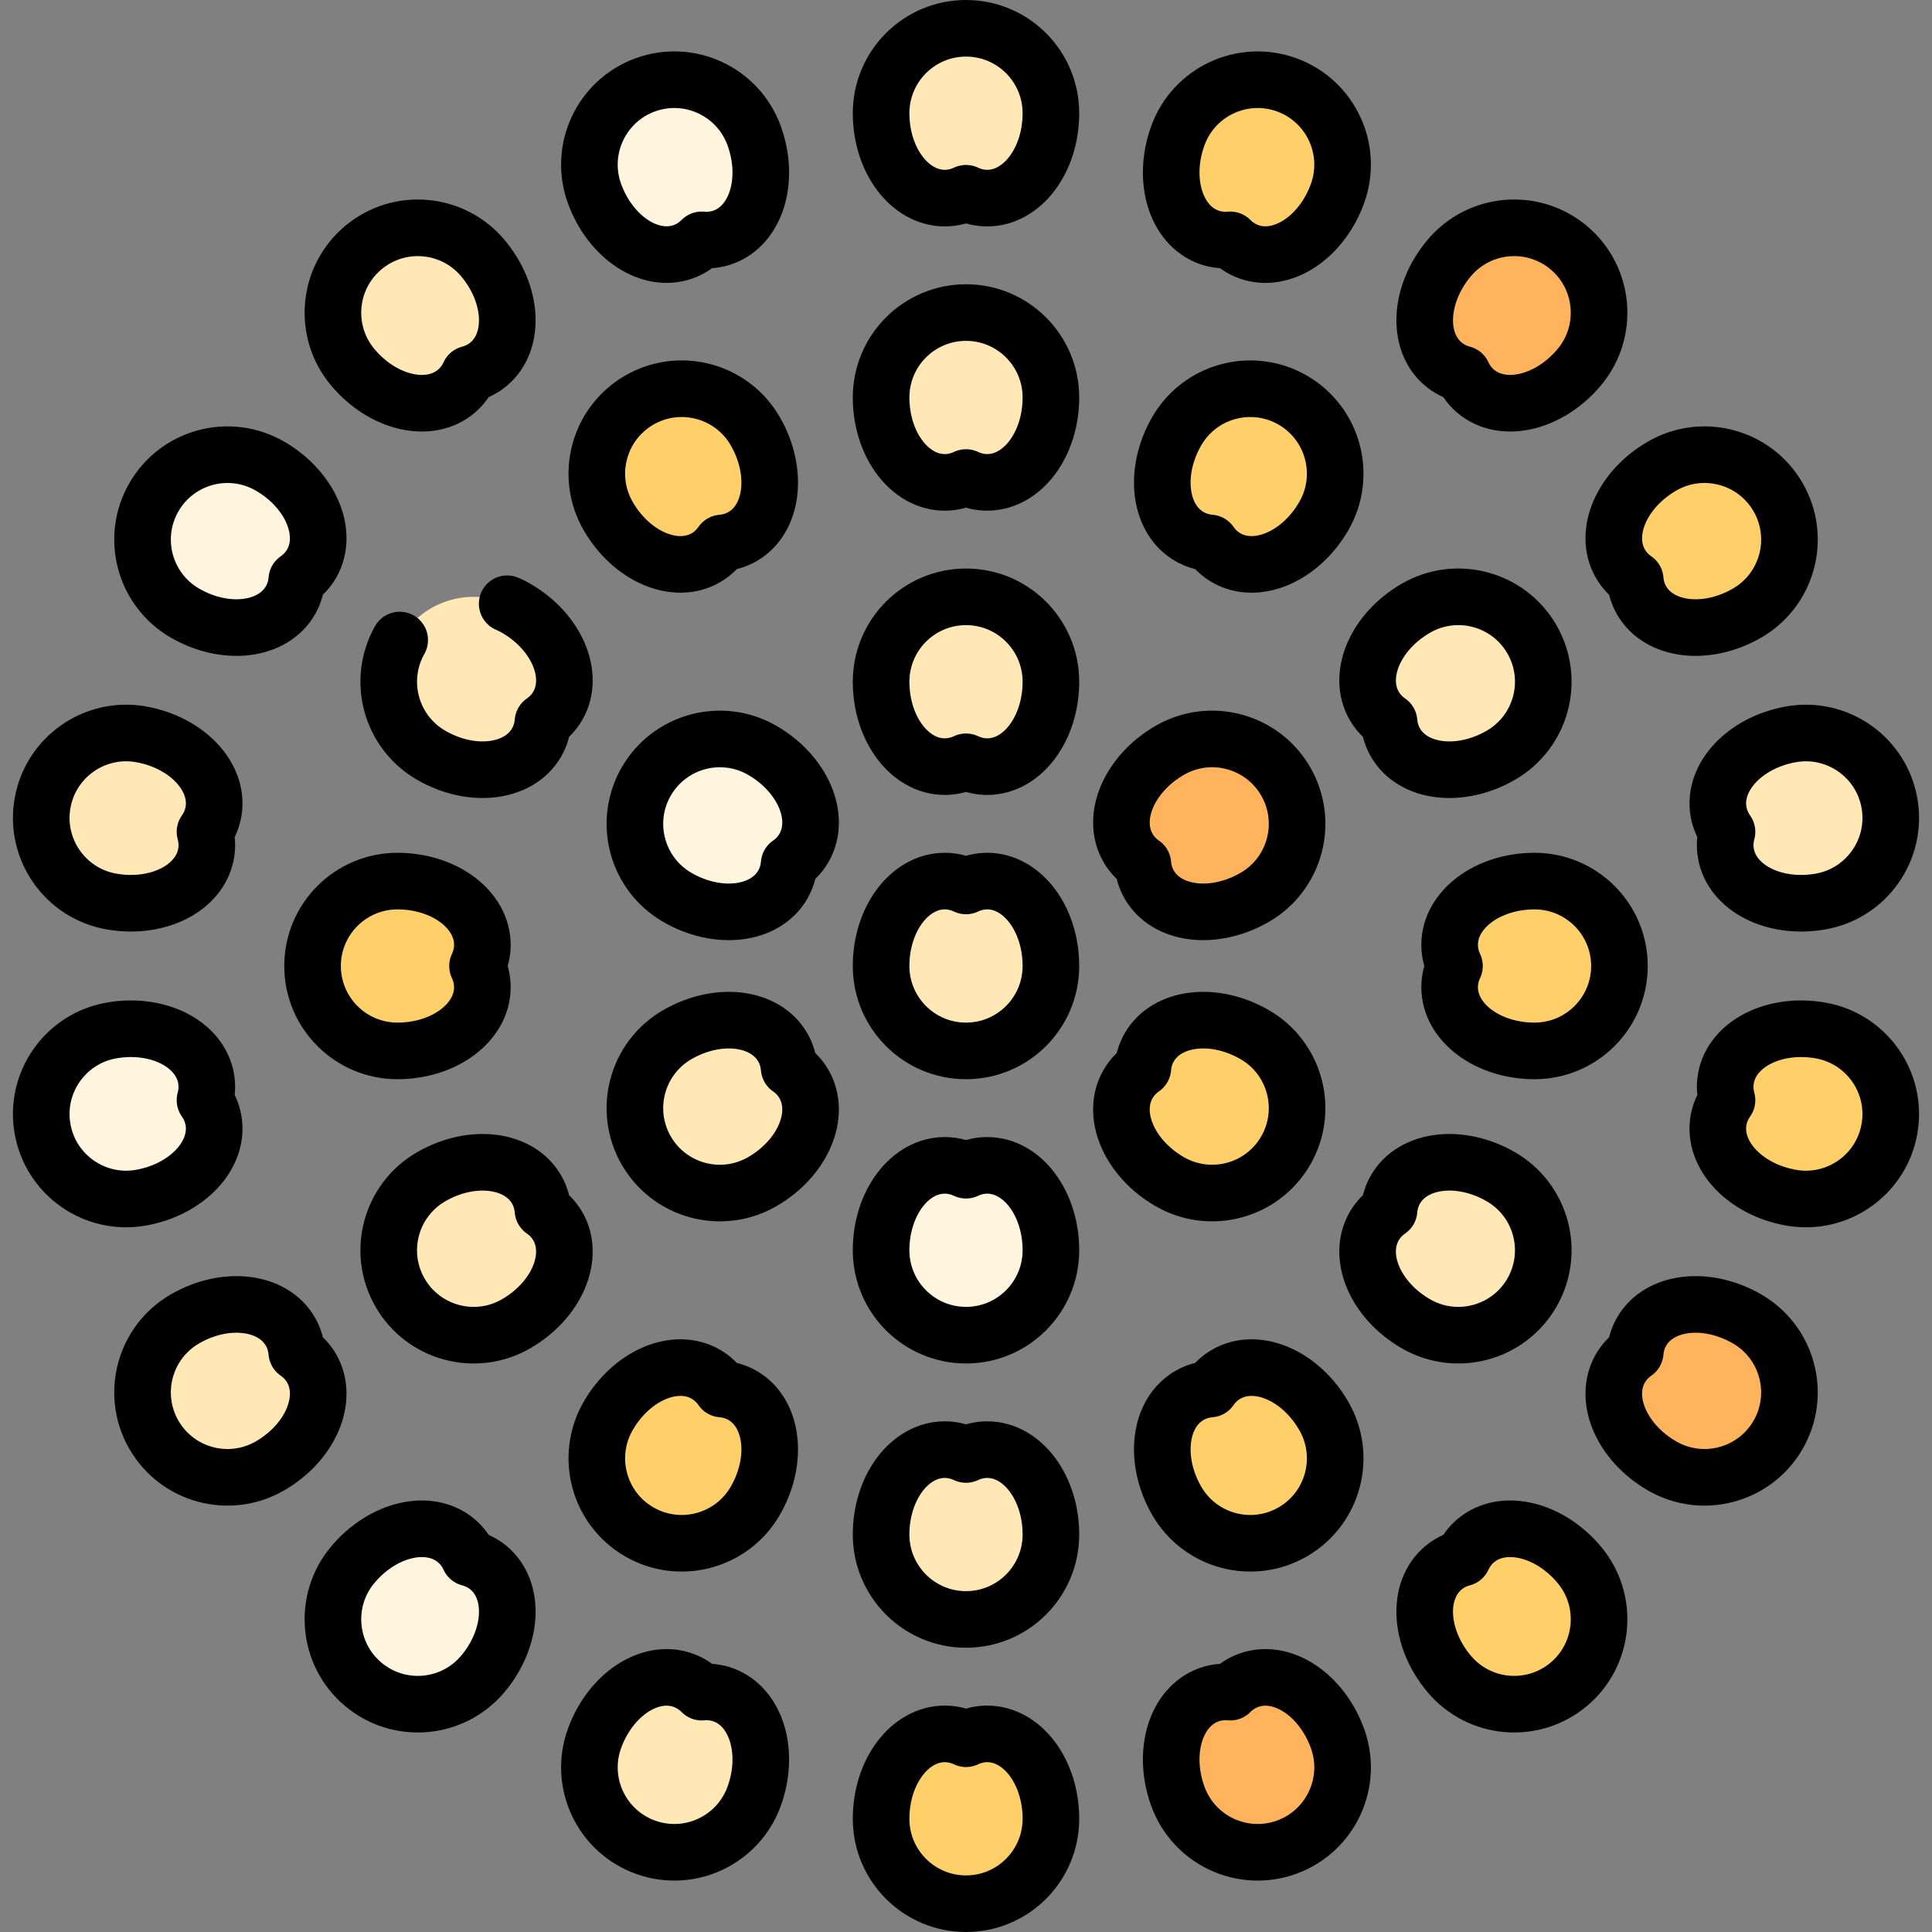 <?xml version="1.0" encoding="UTF-8"?>
<svg xmlns="http://www.w3.org/2000/svg" xmlns:xlink="http://www.w3.org/1999/xlink" version="1.1" id="Capa_1" x="0px" y="0px" viewBox="0 0 512 512" style="enable-background:new 0 0 512 512;" xml:space="preserve" width="512" height="512">
<rect x="0" y="0" width="512" height="512" fill="#808080" stroke="none"/>
<g>
	<path style="fill:#FFD06A;" d="M261.625,459.5c-1.973,0-3.865,0.456-5.625,1.285c-1.76-0.83-3.652-1.285-5.625-1.285&#10;&#9;&#9;c-9.32,0-16.875,10.074-16.875,22.5c0,12.426,10.074,22.5,22.5,22.5c12.426,0,22.5-10.074,22.5-22.5&#10;&#9;&#9;C278.5,469.574,270.945,459.5,261.625,459.5z"/>
	<path style="fill:#FFE8B5;" d="M250.375,52.5c1.973,0,3.865-0.456,5.625-1.285c1.76,0.83,3.652,1.285,5.625,1.285&#10;&#9;&#9;c9.32,0,16.875-10.074,16.875-22.5c0-12.426-10.074-22.5-22.5-22.5c-12.426,0-22.5,10.074-22.5,22.5&#10;&#9;&#9;C233.5,42.426,241.055,52.5,250.375,52.5z"/>
	<path style="fill:#FFB35C;" d="M330.887,445.304c-1.854,0.675-3.476,1.75-4.846,3.132c-1.938-0.178-3.872,0.041-5.725,0.716&#10;&#9;&#9;c-8.758,3.188-12.412,15.238-8.162,26.915c4.25,11.677,17.161,17.698,28.839,13.448c11.677-4.25,17.698-17.162,13.448-28.839&#10;&#9;&#9;C350.19,448.998,339.645,442.116,330.887,445.304z"/>
	<path style="fill:#FFF4DE;" d="M181.113,66.696c1.854-0.675,3.476-1.75,4.846-3.132c1.938,0.178,3.872-0.041,5.725-0.716&#10;&#9;&#9;c8.758-3.188,12.412-15.238,8.162-26.915c-4.25-11.677-17.161-17.698-28.839-13.448c-11.677,4.25-17.698,17.162-13.448,28.839&#10;&#9;&#9;C161.81,63.002,172.355,69.884,181.113,66.696z"/>
	<path style="fill:#FFD06A;" d="M391.116,408.274c-1.511,1.268-2.668,2.834-3.483,4.6c-1.881,0.496-3.624,1.363-5.135,2.631&#10;&#9;&#9;c-7.139,5.991-6.452,18.564,1.536,28.083c7.988,9.519,22.18,10.761,31.699,2.773c9.519-7.987,10.761-22.18,2.773-31.699&#10;&#9;&#9;C410.518,405.144,398.256,402.284,391.116,408.274z"/>
	<path style="fill:#FFE8B5;" d="M120.884,103.726c1.511-1.268,2.668-2.834,3.483-4.6c1.881-0.496,3.624-1.363,5.135-2.631&#10;&#9;&#9;c7.139-5.991,6.452-18.564-1.536-28.083c-7.988-9.519-22.18-10.761-31.699-2.773c-9.519,7.987-10.761,22.18-2.773,31.699&#10;&#9;&#9;C101.482,106.856,113.744,109.716,120.884,103.726z"/>
	<path style="fill:#FFB35C;" d="M435.049,352.879c-0.986,1.709-1.538,3.575-1.699,5.514c-1.598,1.109-2.939,2.52-3.926,4.229&#10;&#9;&#9;c-4.66,8.071,0.286,19.651,11.048,25.864c10.762,6.213,24.522,2.526,30.736-8.236c6.213-10.761,2.526-24.522-8.236-30.736&#10;&#9;&#9;C452.21,343.301,439.709,344.807,435.049,352.879z"/>
	<path style="fill:#FFF4DE;" d="M76.951,159.121c0.986-1.709,1.538-3.575,1.699-5.514c1.598-1.109,2.939-2.52,3.926-4.229&#10;&#9;&#9;c4.66-8.071-0.286-19.651-11.048-25.864c-10.762-6.213-24.522-2.526-30.736,8.236c-6.213,10.761-2.526,24.522,8.236,30.736&#10;&#9;&#9;C59.79,168.699,72.291,167.192,76.951,159.121z"/>
	<path style="fill:#FFD06A;" d="M457.385,285.798c-0.343,1.943-0.222,3.886,0.289,5.763c-1.123,1.589-1.9,3.374-2.243,5.316&#10;&#9;&#9;c-1.618,9.178,6.99,18.368,19.228,20.526c12.238,2.158,23.907-6.013,26.065-18.251c2.158-12.237-6.013-23.907-18.251-26.065&#10;&#9;&#9;C470.236,270.928,459.004,276.62,457.385,285.798z"/>
	<path style="fill:#FFE8B5;" d="M54.615,226.202c0.343-1.943,0.222-3.886-0.289-5.763c1.123-1.589,1.9-3.374,2.243-5.316&#10;&#9;&#9;c1.618-9.178-6.99-18.368-19.228-20.526c-12.238-2.158-23.907,6.013-26.065,18.251c-2.158,12.237,6.013,23.907,18.251,26.065&#10;&#9;&#9;C41.764,241.072,52.997,235.38,54.615,226.202z"/>
	<path style="fill:#FFE8B5;" d="M455.432,215.123c0.343,1.943,1.12,3.727,2.243,5.316c-0.511,1.877-0.632,3.82-0.289,5.763&#10;&#9;&#9;c1.618,9.178,12.851,14.869,25.088,12.712c12.238-2.158,20.409-13.828,18.251-26.065c-2.158-12.237-13.828-20.409-26.065-18.251&#10;&#9;&#9;C462.422,196.755,453.813,205.945,455.432,215.123z"/>
	<path style="fill:#FFF4DE;" d="M56.568,296.877c-0.343-1.943-1.12-3.728-2.243-5.316c0.511-1.877,0.632-3.82,0.289-5.763&#10;&#9;&#9;c-1.618-9.178-12.851-14.869-25.088-12.712c-12.238,2.158-20.409,13.828-18.251,26.065c2.158,12.237,13.828,20.409,26.065,18.251&#10;&#9;&#9;C49.578,315.245,58.187,306.055,56.568,296.877z"/>
	<path style="fill:#FFD06A;" d="M429.424,149.379c0.986,1.709,2.327,3.12,3.926,4.229c0.162,1.939,0.713,3.806,1.699,5.514&#10;&#9;&#9;c4.66,8.071,17.161,9.577,27.923,3.364c10.762-6.213,14.449-19.974,8.236-30.736c-6.213-10.761-19.974-14.449-30.736-8.236&#10;&#9;&#9;C429.71,129.728,424.764,141.308,429.424,149.379z"/>
	<path style="fill:#FFE8B5;" d="M82.576,362.621c-0.986-1.709-2.327-3.12-3.926-4.229c-0.162-1.939-0.713-3.806-1.699-5.514&#10;&#9;&#9;c-4.66-8.071-17.161-9.577-27.923-3.364c-10.762,6.213-14.449,19.974-8.236,30.736c6.213,10.761,19.974,14.449,30.736,8.236&#10;&#9;&#9;C82.29,382.272,87.236,370.693,82.576,362.621z"/>
	<path style="fill:#FFB35C;" d="M382.498,96.494c1.511,1.268,3.254,2.135,5.135,2.631c0.815,1.767,1.972,3.332,3.483,4.6&#10;&#9;&#9;c7.139,5.991,19.402,3.13,27.39-6.389c7.988-9.519,6.746-23.711-2.773-31.699c-9.519-7.987-23.711-6.746-31.699,2.773&#10;&#9;&#9;C376.046,77.93,375.359,90.504,382.498,96.494z"/>
	<path style="fill:#FFF4DE;" d="M129.502,415.506c-1.511-1.268-3.254-2.135-5.135-2.631c-0.815-1.767-1.972-3.332-3.483-4.6&#10;&#9;&#9;c-7.139-5.991-19.402-3.13-27.39,6.389c-7.988,9.519-6.746,23.711,2.773,31.699c9.519,7.987,23.711,6.746,31.699-2.773&#10;&#9;&#9;C135.954,434.07,136.641,421.496,129.502,415.506z"/>
	<path style="fill:#FFD06A;" d="M320.315,62.849c1.854,0.675,3.788,0.894,5.725,0.716c1.37,1.381,2.992,2.457,4.846,3.132&#10;&#9;&#9;c8.758,3.188,19.303-3.694,23.553-15.371c4.25-11.677-1.771-24.588-13.448-28.839c-11.677-4.25-24.588,1.771-28.839,13.448&#10;&#9;&#9;C307.903,47.611,311.558,59.661,320.315,62.849z"/>
	<path style="fill:#FFE8B5;" d="M191.685,449.151c-1.854-0.675-3.788-0.894-5.725-0.716c-1.37-1.382-2.992-2.457-4.846-3.132&#10;&#9;&#9;c-8.758-3.188-19.303,3.694-23.553,15.371c-4.25,11.677,1.771,24.588,13.448,28.839c11.677,4.25,24.588-1.771,28.839-13.448&#10;&#9;&#9;C204.097,464.389,200.442,452.339,191.685,449.151z"/>
	<path style="fill:#FFE8B5;" d="M261.625,233.5c-1.973,0-3.865,0.456-5.625,1.285c-1.76-0.83-3.652-1.285-5.625-1.285&#10;&#9;&#9;c-9.32,0-16.875,10.074-16.875,22.5c0,12.426,10.074,22.5,22.5,22.5c12.426,0,22.5-10.074,22.5-22.5&#10;&#9;&#9;C278.5,243.574,270.945,233.5,261.625,233.5z"/>
	<path style="fill:#FFE8B5;" d="M261.625,384.167c-1.973,0-3.865,0.456-5.625,1.285c-1.76-0.83-3.652-1.285-5.625-1.285&#10;&#9;&#9;c-9.32,0-16.875,10.074-16.875,22.5c0,12.426,10.074,22.5,22.5,22.5c12.426,0,22.5-10.074,22.5-22.5&#10;&#9;&#9;C278.5,394.24,270.945,384.167,261.625,384.167z"/>
	<path style="fill:#FFE8B5;" d="M250.375,127.833c1.973,0,3.865-0.456,5.625-1.285c1.76,0.83,3.652,1.285,5.625,1.285&#10;&#9;&#9;c9.32,0,16.875-10.074,16.875-22.5c0-12.426-10.074-22.5-22.5-22.5c-12.426,0-22.5,10.074-22.5,22.5&#10;&#9;&#9;C233.5,117.76,241.055,127.833,250.375,127.833z"/>
	<path style="fill:#FFD06A;" d="M324.955,364.183c-1.709,0.986-3.12,2.327-4.229,3.926c-1.939,0.162-3.806,0.713-5.514,1.699&#10;&#9;&#9;c-8.071,4.66-9.577,17.161-3.364,27.923c6.213,10.762,19.974,14.449,30.736,8.236c10.761-6.213,14.449-19.974,8.236-30.736&#10;&#9;&#9;C344.606,364.47,333.026,359.523,324.955,364.183z"/>
	<path style="fill:#FFD06A;" d="M187.045,147.817c1.709-0.986,3.12-2.327,4.229-3.926c1.939-0.162,3.806-0.713,5.514-1.699&#10;&#9;&#9;c8.071-4.66,9.577-17.161,3.364-27.923c-6.213-10.762-19.974-14.449-30.736-8.236c-10.761,6.213-14.449,19.974-8.236,30.736&#10;&#9;&#9;C167.394,147.53,178.974,152.477,187.045,147.817z"/>
	<path style="fill:#FFE8B5;" d="M369.808,315.212c-0.986,1.709-1.538,3.575-1.699,5.514c-1.598,1.109-2.939,2.52-3.926,4.229&#10;&#9;&#9;c-4.66,8.071,0.286,19.651,11.048,25.864c10.762,6.213,24.522,2.526,30.736-8.236c6.213-10.761,2.526-24.522-8.236-30.736&#10;&#9;&#9;C386.97,305.635,374.468,307.141,369.808,315.212z"/>
	<path style="fill:#FFE8B5;" d="M142.192,196.788c0.986-1.709,1.538-3.575,1.699-5.514c1.598-1.109,2.939-2.52,3.926-4.229&#10;&#9;&#9;c4.66-8.071-0.286-19.651-11.048-25.864c-10.762-6.213-24.522-2.526-30.736,8.236c-6.213,10.761-2.526,24.522,8.236,30.736&#10;&#9;&#9;C125.03,206.365,137.532,204.859,142.192,196.788z"/>
	<path style="fill:#FFD06A;" d="M384.167,250.375c0,1.973,0.456,3.865,1.285,5.625c-0.83,1.76-1.285,3.652-1.285,5.625&#10;&#9;&#9;c0,9.32,10.074,16.875,22.5,16.875c12.426,0,22.5-10.074,22.5-22.5c0-12.426-10.074-22.5-22.5-22.5&#10;&#9;&#9;C394.24,233.5,384.167,241.055,384.167,250.375z"/>
	<path style="fill:#FFD06A;" d="M127.833,261.625c0-1.973-0.456-3.865-1.285-5.625c0.83-1.76,1.285-3.652,1.285-5.625&#10;&#9;&#9;c0-9.32-10.074-16.875-22.5-16.875c-12.426,0-22.5,10.074-22.5,22.5c0,12.426,10.074,22.5,22.5,22.5&#10;&#9;&#9;C117.76,278.5,127.833,270.945,127.833,261.625z"/>
	<path style="fill:#FFE8B5;" d="M364.183,187.045c0.986,1.709,2.327,3.12,3.926,4.229c0.162,1.939,0.713,3.806,1.699,5.514&#10;&#9;&#9;c4.66,8.071,17.161,9.577,27.923,3.364c10.762-6.213,14.449-19.974,8.236-30.736c-6.213-10.761-19.974-14.449-30.736-8.236&#10;&#9;&#9;C364.47,167.394,359.523,178.974,364.183,187.045z"/>
	<path style="fill:#FFE8B5;" d="M147.817,324.955c-0.986-1.709-2.327-3.12-3.926-4.229c-0.162-1.939-0.713-3.806-1.699-5.514&#10;&#9;&#9;c-4.66-8.071-17.161-9.577-27.923-3.364c-10.762,6.213-14.449,19.974-8.236,30.736c6.213,10.761,19.974,14.449,30.736,8.236&#10;&#9;&#9;C147.53,344.606,152.477,333.026,147.817,324.955z"/>
	<path style="fill:#FFD06A;" d="M315.212,142.192c1.709,0.986,3.575,1.538,5.514,1.699c1.109,1.598,2.52,2.939,4.229,3.926&#10;&#9;&#9;c8.071,4.66,19.651-0.286,25.864-11.048c6.213-10.762,2.526-24.522-8.236-30.736c-10.761-6.213-24.522-2.526-30.736,8.236&#10;&#9;&#9;C305.635,125.03,307.141,137.532,315.212,142.192z"/>
	<path style="fill:#FFD06A;" d="M196.788,369.808c-1.709-0.986-3.575-1.538-5.514-1.699c-1.109-1.598-2.52-2.939-4.229-3.926&#10;&#9;&#9;c-8.071-4.66-19.651,0.286-25.864,11.048c-6.213,10.762-2.526,24.522,8.236,30.736c10.761,6.213,24.522,2.526,30.736-8.236&#10;&#9;&#9;C206.365,386.97,204.859,374.468,196.788,369.808z"/>
	<path style="fill:#FFF4DE;" d="M261.625,308.833c-1.973,0-3.865,0.456-5.625,1.285c-1.76-0.83-3.652-1.285-5.625-1.285&#10;&#9;&#9;c-9.32,0-16.875,10.074-16.875,22.5c0,12.426,10.074,22.5,22.5,22.5c12.426,0,22.5-10.074,22.5-22.5&#10;&#9;&#9;C278.5,318.907,270.945,308.833,261.625,308.833z"/>
	<path style="fill:#FFE8B5;" d="M250.375,203.167c1.973,0,3.865-0.456,5.625-1.285c1.76,0.83,3.652,1.285,5.625,1.285&#10;&#9;&#9;c9.32,0,16.875-10.074,16.875-22.5c0-12.426-10.074-22.5-22.5-22.5c-12.426,0-22.5,10.074-22.5,22.5&#10;&#9;&#9;C233.5,193.093,241.055,203.167,250.375,203.167z"/>
	<path style="fill:#FFD06A;" d="M304.568,277.545c-0.986,1.709-1.538,3.575-1.699,5.514c-1.598,1.109-2.939,2.52-3.926,4.229&#10;&#9;&#9;c-4.66,8.071,0.286,19.651,11.048,25.864c10.762,6.213,24.522,2.526,30.736-8.236c6.213-10.761,2.526-24.522-8.236-30.736&#10;&#9;&#9;C321.729,267.968,309.227,269.474,304.568,277.545z"/>
	<path style="fill:#FFF4DE;" d="M207.432,234.455c0.986-1.709,1.538-3.575,1.699-5.514c1.598-1.109,2.939-2.52,3.926-4.229&#10;&#9;&#9;c4.66-8.071-0.286-19.651-11.048-25.864c-10.762-6.213-24.522-2.526-30.736,8.236c-6.213,10.761-2.526,24.522,8.236,30.736&#10;&#9;&#9;C190.271,244.032,202.773,242.526,207.432,234.455z"/>
	<path style="fill:#FFB35C;" d="M298.943,224.712c0.986,1.709,2.327,3.12,3.926,4.229c0.162,1.939,0.713,3.806,1.699,5.514&#10;&#9;&#9;c4.66,8.071,17.161,9.577,27.923,3.364c10.762-6.213,14.449-19.974,8.236-30.736c-6.213-10.761-19.974-14.449-30.736-8.236&#10;&#9;&#9;C299.229,205.061,294.283,216.641,298.943,224.712z"/>
	<path style="fill:#FFE8B5;" d="M213.057,287.288c-0.986-1.709-2.327-3.12-3.926-4.229c-0.162-1.939-0.713-3.806-1.699-5.514&#10;&#9;&#9;c-4.66-8.071-17.161-9.577-27.923-3.364c-10.762,6.213-14.449,19.974-8.236,30.736c6.213,10.761,19.974,14.449,30.736,8.236&#10;&#9;&#9;C212.771,306.939,217.717,295.359,213.057,287.288z"/>
	<path style="fill:none;stroke:#000000;stroke-width:15;stroke-linecap:round;stroke-linejoin:round;stroke-miterlimit:10;" d="&#10;&#9;&#9;M261.625,459.5c-1.973,0-3.865,0.456-5.625,1.285c-1.76-0.83-3.652-1.285-5.625-1.285c-9.32,0-16.875,10.074-16.875,22.5&#10;&#9;&#9;c0,12.426,10.074,22.5,22.5,22.5c12.426,0,22.5-10.074,22.5-22.5C278.5,469.574,270.945,459.5,261.625,459.5z"/>
	<path style="fill:none;stroke:#000000;stroke-width:15;stroke-linecap:round;stroke-linejoin:round;stroke-miterlimit:10;" d="&#10;&#9;&#9;M250.375,52.5c1.973,0,3.865-0.456,5.625-1.285c1.76,0.83,3.652,1.285,5.625,1.285c9.32,0,16.875-10.074,16.875-22.5&#10;&#9;&#9;c0-12.426-10.074-22.5-22.5-22.5c-12.426,0-22.5,10.074-22.5,22.5C233.5,42.426,241.055,52.5,250.375,52.5z"/>
	<path style="fill:none;stroke:#000000;stroke-width:15;stroke-linecap:round;stroke-linejoin:round;stroke-miterlimit:10;" d="&#10;&#9;&#9;M330.887,445.304c-1.854,0.675-3.476,1.75-4.846,3.132c-1.938-0.178-3.872,0.041-5.725,0.716&#10;&#9;&#9;c-8.758,3.188-12.412,15.238-8.162,26.915c4.25,11.677,17.161,17.698,28.839,13.448c11.677-4.25,17.698-17.162,13.448-28.839&#10;&#9;&#9;C350.19,448.998,339.645,442.116,330.887,445.304z"/>
	<path style="fill:none;stroke:#000000;stroke-width:15;stroke-linecap:round;stroke-linejoin:round;stroke-miterlimit:10;" d="&#10;&#9;&#9;M181.113,66.696c1.854-0.675,3.476-1.75,4.846-3.132c1.938,0.178,3.872-0.041,5.725-0.716c8.758-3.188,12.412-15.238,8.162-26.915&#10;&#9;&#9;c-4.25-11.677-17.161-17.698-28.839-13.448c-11.677,4.25-17.698,17.162-13.448,28.839C161.81,63.002,172.355,69.884,181.113,66.696&#10;&#9;&#9;z"/>
	<path style="fill:none;stroke:#000000;stroke-width:15;stroke-linecap:round;stroke-linejoin:round;stroke-miterlimit:10;" d="&#10;&#9;&#9;M391.116,408.274c-1.511,1.268-2.668,2.834-3.483,4.6c-1.881,0.496-3.624,1.363-5.135,2.631&#10;&#9;&#9;c-7.139,5.991-6.452,18.564,1.536,28.083c7.988,9.519,22.18,10.761,31.699,2.773c9.519-7.987,10.761-22.18,2.773-31.699&#10;&#9;&#9;C410.518,405.144,398.256,402.284,391.116,408.274z"/>
	<path style="fill:none;stroke:#000000;stroke-width:15;stroke-linecap:round;stroke-linejoin:round;stroke-miterlimit:10;" d="&#10;&#9;&#9;M120.884,103.726c1.511-1.268,2.668-2.834,3.483-4.6c1.881-0.496,3.624-1.363,5.135-2.631c7.139-5.991,6.452-18.564-1.536-28.083&#10;&#9;&#9;c-7.988-9.519-22.18-10.761-31.699-2.773c-9.519,7.987-10.761,22.18-2.773,31.699C101.482,106.856,113.744,109.716,120.884,103.726&#10;&#9;&#9;z"/>
	<path style="fill:none;stroke:#000000;stroke-width:15;stroke-linecap:round;stroke-linejoin:round;stroke-miterlimit:10;" d="&#10;&#9;&#9;M435.049,352.879c-0.986,1.709-1.538,3.575-1.699,5.514c-1.598,1.109-2.939,2.52-3.926,4.229&#10;&#9;&#9;c-4.66,8.071,0.286,19.651,11.048,25.864c10.762,6.213,24.522,2.526,30.736-8.236c6.213-10.761,2.526-24.522-8.236-30.736&#10;&#9;&#9;C452.21,343.301,439.709,344.807,435.049,352.879z"/>
	<path style="fill:none;stroke:#000000;stroke-width:15;stroke-linecap:round;stroke-linejoin:round;stroke-miterlimit:10;" d="&#10;&#9;&#9;M76.951,159.121c0.986-1.709,1.538-3.575,1.699-5.514c1.598-1.109,2.939-2.52,3.926-4.229c4.66-8.071-0.286-19.651-11.048-25.864&#10;&#9;&#9;c-10.762-6.213-24.522-2.526-30.736,8.236c-6.213,10.761-2.526,24.522,8.236,30.736C59.79,168.699,72.291,167.192,76.951,159.121z"/>
	<path style="fill:none;stroke:#000000;stroke-width:15;stroke-linecap:round;stroke-linejoin:round;stroke-miterlimit:10;" d="&#10;&#9;&#9;M457.385,285.798c-0.343,1.943-0.222,3.886,0.289,5.763c-1.123,1.589-1.9,3.374-2.243,5.316&#10;&#9;&#9;c-1.618,9.178,6.99,18.368,19.228,20.526c12.238,2.158,23.907-6.013,26.065-18.251c2.158-12.237-6.013-23.907-18.251-26.065&#10;&#9;&#9;C470.236,270.928,459.004,276.62,457.385,285.798z"/>
	<path style="fill:none;stroke:#000000;stroke-width:15;stroke-linecap:round;stroke-linejoin:round;stroke-miterlimit:10;" d="&#10;&#9;&#9;M54.615,226.202c0.343-1.943,0.222-3.886-0.289-5.763c1.123-1.589,1.9-3.374,2.243-5.316c1.618-9.178-6.99-18.368-19.228-20.526&#10;&#9;&#9;c-12.238-2.158-23.907,6.013-26.065,18.251c-2.158,12.237,6.013,23.907,18.251,26.065C41.764,241.072,52.997,235.38,54.615,226.202&#10;&#9;&#9;z"/>
	<path style="fill:none;stroke:#000000;stroke-width:15;stroke-linecap:round;stroke-linejoin:round;stroke-miterlimit:10;" d="&#10;&#9;&#9;M455.432,215.123c0.343,1.943,1.12,3.727,2.243,5.316c-0.511,1.877-0.632,3.82-0.289,5.763&#10;&#9;&#9;c1.618,9.178,12.851,14.869,25.088,12.712c12.238-2.158,20.409-13.828,18.251-26.065c-2.158-12.237-13.828-20.409-26.065-18.251&#10;&#9;&#9;C462.422,196.755,453.813,205.945,455.432,215.123z"/>
	<path style="fill:none;stroke:#000000;stroke-width:15;stroke-linecap:round;stroke-linejoin:round;stroke-miterlimit:10;" d="&#10;&#9;&#9;M56.568,296.877c-0.343-1.943-1.12-3.728-2.243-5.316c0.511-1.877,0.632-3.82,0.289-5.763&#10;&#9;&#9;c-1.618-9.178-12.851-14.869-25.088-12.712c-12.238,2.158-20.409,13.828-18.251,26.065c2.158,12.237,13.828,20.409,26.065,18.251&#10;&#9;&#9;C49.578,315.245,58.187,306.055,56.568,296.877z"/>
	<path style="fill:none;stroke:#000000;stroke-width:15;stroke-linecap:round;stroke-linejoin:round;stroke-miterlimit:10;" d="&#10;&#9;&#9;M429.424,149.379c0.986,1.709,2.327,3.12,3.926,4.229c0.162,1.939,0.713,3.806,1.699,5.514c4.66,8.071,17.161,9.577,27.923,3.364&#10;&#9;&#9;c10.762-6.213,14.449-19.974,8.236-30.736c-6.213-10.761-19.974-14.449-30.736-8.236&#10;&#9;&#9;C429.71,129.728,424.764,141.308,429.424,149.379z"/>
	<path style="fill:none;stroke:#000000;stroke-width:15;stroke-linecap:round;stroke-linejoin:round;stroke-miterlimit:10;" d="&#10;&#9;&#9;M82.576,362.621c-0.986-1.709-2.327-3.12-3.926-4.229c-0.162-1.939-0.713-3.806-1.699-5.514c-4.66-8.071-17.161-9.577-27.923-3.364&#10;&#9;&#9;c-10.762,6.213-14.449,19.974-8.236,30.736c6.213,10.761,19.974,14.449,30.736,8.236C82.29,382.272,87.236,370.693,82.576,362.621z&#10;&#9;&#9;"/>
	<path style="fill:none;stroke:#000000;stroke-width:15;stroke-linecap:round;stroke-linejoin:round;stroke-miterlimit:10;" d="&#10;&#9;&#9;M382.498,96.494c1.511,1.268,3.254,2.135,5.135,2.631c0.815,1.767,1.972,3.332,3.483,4.6c7.139,5.991,19.402,3.13,27.39-6.389&#10;&#9;&#9;c7.988-9.519,6.746-23.711-2.773-31.699c-9.519-7.987-23.711-6.746-31.699,2.773C376.046,77.93,375.359,90.504,382.498,96.494z"/>
	<path style="fill:none;stroke:#000000;stroke-width:15;stroke-linecap:round;stroke-linejoin:round;stroke-miterlimit:10;" d="&#10;&#9;&#9;M129.502,415.506c-1.511-1.268-3.254-2.135-5.135-2.631c-0.815-1.767-1.972-3.332-3.483-4.6c-7.139-5.991-19.402-3.13-27.39,6.389&#10;&#9;&#9;c-7.988,9.519-6.746,23.711,2.773,31.699c9.519,7.987,23.711,6.746,31.699-2.773C135.954,434.07,136.641,421.496,129.502,415.506z"/>
	<path style="fill:none;stroke:#000000;stroke-width:15;stroke-linecap:round;stroke-linejoin:round;stroke-miterlimit:10;" d="&#10;&#9;&#9;M320.315,62.849c1.854,0.675,3.788,0.894,5.725,0.716c1.37,1.381,2.992,2.457,4.846,3.132c8.758,3.188,19.303-3.694,23.553-15.371&#10;&#9;&#9;c4.25-11.677-1.771-24.588-13.448-28.839c-11.677-4.25-24.588,1.771-28.839,13.448C307.903,47.611,311.558,59.661,320.315,62.849z"/>
	<path style="fill:none;stroke:#000000;stroke-width:15;stroke-linecap:round;stroke-linejoin:round;stroke-miterlimit:10;" d="&#10;&#9;&#9;M191.685,449.151c-1.854-0.675-3.788-0.894-5.725-0.716c-1.37-1.382-2.992-2.457-4.846-3.132&#10;&#9;&#9;c-8.758-3.188-19.303,3.694-23.553,15.371c-4.25,11.677,1.771,24.588,13.448,28.839c11.677,4.25,24.588-1.771,28.839-13.448&#10;&#9;&#9;C204.097,464.389,200.442,452.339,191.685,449.151z"/>
	<path style="fill:none;stroke:#000000;stroke-width:15;stroke-linecap:round;stroke-linejoin:round;stroke-miterlimit:10;" d="&#10;&#9;&#9;M261.625,308.833c-1.973,0-3.865,0.456-5.625,1.285c-1.76-0.83-3.652-1.285-5.625-1.285c-9.32,0-16.875,10.074-16.875,22.5&#10;&#9;&#9;c0,12.426,10.074,22.5,22.5,22.5c12.426,0,22.5-10.074,22.5-22.5C278.5,318.907,270.945,308.833,261.625,308.833z"/>
	<path style="fill:none;stroke:#000000;stroke-width:15;stroke-linecap:round;stroke-linejoin:round;stroke-miterlimit:10;" d="&#10;&#9;&#9;M261.625,233.5c-1.973,0-3.865,0.456-5.625,1.285c-1.76-0.83-3.652-1.285-5.625-1.285c-9.32,0-16.875,10.074-16.875,22.5&#10;&#9;&#9;c0,12.426,10.074,22.5,22.5,22.5c12.426,0,22.5-10.074,22.5-22.5C278.5,243.574,270.945,233.5,261.625,233.5z"/>
	<path style="fill:none;stroke:#000000;stroke-width:15;stroke-linecap:round;stroke-linejoin:round;stroke-miterlimit:10;" d="&#10;&#9;&#9;M261.625,384.167c-1.973,0-3.865,0.456-5.625,1.285c-1.76-0.83-3.652-1.285-5.625-1.285c-9.32,0-16.875,10.074-16.875,22.5&#10;&#9;&#9;c0,12.426,10.074,22.5,22.5,22.5c12.426,0,22.5-10.074,22.5-22.5C278.5,394.24,270.945,384.167,261.625,384.167z"/>
	<path style="fill:none;stroke:#000000;stroke-width:15;stroke-linecap:round;stroke-linejoin:round;stroke-miterlimit:10;" d="&#10;&#9;&#9;M250.375,127.833c1.973,0,3.865-0.456,5.625-1.285c1.76,0.83,3.652,1.285,5.625,1.285c9.32,0,16.875-10.074,16.875-22.5&#10;&#9;&#9;c0-12.426-10.074-22.5-22.5-22.5c-12.426,0-22.5,10.074-22.5,22.5C233.5,117.76,241.055,127.833,250.375,127.833z"/>
	<path style="fill:none;stroke:#000000;stroke-width:15;stroke-linecap:round;stroke-linejoin:round;stroke-miterlimit:10;" d="&#10;&#9;&#9;M324.955,364.183c-1.709,0.986-3.12,2.327-4.229,3.926c-1.939,0.162-3.806,0.713-5.514,1.699&#10;&#9;&#9;c-8.071,4.66-9.577,17.161-3.364,27.923c6.213,10.762,19.974,14.449,30.736,8.236c10.761-6.213,14.449-19.974,8.236-30.736&#10;&#9;&#9;C344.606,364.47,333.026,359.523,324.955,364.183z"/>
	<path style="fill:none;stroke:#000000;stroke-width:15;stroke-linecap:round;stroke-linejoin:round;stroke-miterlimit:10;" d="&#10;&#9;&#9;M187.045,147.817c1.709-0.986,3.12-2.327,4.229-3.926c1.939-0.162,3.806-0.713,5.514-1.699c8.071-4.66,9.577-17.161,3.364-27.923&#10;&#9;&#9;c-6.213-10.762-19.974-14.449-30.736-8.236c-10.761,6.213-14.449,19.974-8.236,30.736&#10;&#9;&#9;C167.394,147.53,178.974,152.477,187.045,147.817z"/>
	<path style="fill:none;stroke:#000000;stroke-width:15;stroke-linecap:round;stroke-linejoin:round;stroke-miterlimit:10;" d="&#10;&#9;&#9;M369.808,315.212c-0.986,1.709-1.538,3.575-1.699,5.514c-1.598,1.109-2.939,2.52-3.926,4.229&#10;&#9;&#9;c-4.66,8.071,0.286,19.651,11.048,25.864c10.762,6.213,24.522,2.526,30.736-8.236c6.213-10.761,2.526-24.522-8.236-30.736&#10;&#9;&#9;C386.97,305.635,374.468,307.141,369.808,315.212z"/>
	<path style="fill:none;stroke:#000000;stroke-width:15;stroke-linecap:round;stroke-linejoin:round;stroke-miterlimit:10;" d="&#10;&#9;&#9;M105.924,169.617c-6.054,10.731-2.35,24.36,8.345,30.535c10.762,6.213,23.263,4.707,27.923-3.364&#10;&#9;&#9;c0.987-1.709,1.538-3.575,1.699-5.514c1.598-1.109,2.939-2.52,3.926-4.229c4.66-8.071-0.286-19.651-11.048-25.864&#10;&#9;&#9;c-0.773-0.446-1.563-0.835-2.363-1.181"/>
	<path style="fill:none;stroke:#000000;stroke-width:15;stroke-linecap:round;stroke-linejoin:round;stroke-miterlimit:10;" d="&#10;&#9;&#9;M384.167,250.375c0,1.973,0.456,3.865,1.285,5.625c-0.83,1.76-1.285,3.652-1.285,5.625c0,9.32,10.074,16.875,22.5,16.875&#10;&#9;&#9;c12.426,0,22.5-10.074,22.5-22.5c0-12.426-10.074-22.5-22.5-22.5C394.24,233.5,384.167,241.055,384.167,250.375z"/>
	<path style="fill:none;stroke:#000000;stroke-width:15;stroke-linecap:round;stroke-linejoin:round;stroke-miterlimit:10;" d="&#10;&#9;&#9;M127.833,261.625c0-1.973-0.456-3.865-1.285-5.625c0.83-1.76,1.285-3.652,1.285-5.625c0-9.32-10.074-16.875-22.5-16.875&#10;&#9;&#9;c-12.426,0-22.5,10.074-22.5,22.5c0,12.426,10.074,22.5,22.5,22.5C117.76,278.5,127.833,270.945,127.833,261.625z"/>
	<path style="fill:none;stroke:#000000;stroke-width:15;stroke-linecap:round;stroke-linejoin:round;stroke-miterlimit:10;" d="&#10;&#9;&#9;M364.183,187.045c0.986,1.709,2.327,3.12,3.926,4.229c0.162,1.939,0.713,3.806,1.699,5.514c4.66,8.071,17.161,9.577,27.923,3.364&#10;&#9;&#9;c10.762-6.213,14.449-19.974,8.236-30.736c-6.213-10.761-19.974-14.449-30.736-8.236&#10;&#9;&#9;C364.47,167.394,359.523,178.974,364.183,187.045z"/>
	<path style="fill:none;stroke:#000000;stroke-width:15;stroke-linecap:round;stroke-linejoin:round;stroke-miterlimit:10;" d="&#10;&#9;&#9;M147.817,324.955c-0.986-1.709-2.327-3.12-3.926-4.229c-0.162-1.939-0.713-3.806-1.699-5.514&#10;&#9;&#9;c-4.66-8.071-17.161-9.577-27.923-3.364c-10.762,6.213-14.449,19.974-8.236,30.736c6.213,10.761,19.974,14.449,30.736,8.236&#10;&#9;&#9;C147.53,344.606,152.477,333.026,147.817,324.955z"/>
	<path style="fill:none;stroke:#000000;stroke-width:15;stroke-linecap:round;stroke-linejoin:round;stroke-miterlimit:10;" d="&#10;&#9;&#9;M315.212,142.192c1.709,0.986,3.575,1.538,5.514,1.699c1.109,1.598,2.52,2.939,4.229,3.926c8.071,4.66,19.651-0.286,25.864-11.048&#10;&#9;&#9;c6.213-10.762,2.526-24.522-8.236-30.736c-10.761-6.213-24.522-2.526-30.736,8.236C305.635,125.03,307.141,137.532,315.212,142.192&#10;&#9;&#9;z"/>
	<path style="fill:none;stroke:#000000;stroke-width:15;stroke-linecap:round;stroke-linejoin:round;stroke-miterlimit:10;" d="&#10;&#9;&#9;M196.788,369.808c-1.709-0.986-3.575-1.538-5.514-1.699c-1.109-1.598-2.52-2.939-4.229-3.926&#10;&#9;&#9;c-8.071-4.66-19.651,0.286-25.864,11.048c-6.213,10.762-2.526,24.522,8.236,30.736c10.761,6.213,24.522,2.526,30.736-8.236&#10;&#9;&#9;C206.365,386.97,204.859,374.468,196.788,369.808z"/>
	<path style="fill:none;stroke:#000000;stroke-width:15;stroke-linecap:round;stroke-linejoin:round;stroke-miterlimit:10;" d="&#10;&#9;&#9;M250.375,203.167c1.973,0,3.865-0.456,5.625-1.285c1.76,0.83,3.652,1.285,5.625,1.285c9.32,0,16.875-10.074,16.875-22.5&#10;&#9;&#9;c0-12.426-10.074-22.5-22.5-22.5c-12.426,0-22.5,10.074-22.5,22.5C233.5,193.093,241.055,203.167,250.375,203.167z"/>
	<path style="fill:none;stroke:#000000;stroke-width:15;stroke-linecap:round;stroke-linejoin:round;stroke-miterlimit:10;" d="&#10;&#9;&#9;M304.568,277.545c-0.986,1.709-1.538,3.575-1.699,5.514c-1.598,1.109-2.939,2.52-3.926,4.229&#10;&#9;&#9;c-4.66,8.071,0.286,19.651,11.048,25.864c10.762,6.213,24.522,2.526,30.736-8.236c6.213-10.761,2.526-24.522-8.236-30.736&#10;&#9;&#9;C321.729,267.968,309.227,269.474,304.568,277.545z"/>
	<path style="fill:none;stroke:#000000;stroke-width:15;stroke-linecap:round;stroke-linejoin:round;stroke-miterlimit:10;" d="&#10;&#9;&#9;M207.432,234.455c0.986-1.709,1.538-3.575,1.699-5.514c1.598-1.109,2.939-2.52,3.926-4.229c4.66-8.071-0.286-19.651-11.048-25.864&#10;&#9;&#9;c-10.762-6.213-24.522-2.526-30.736,8.236c-6.213,10.761-2.526,24.522,8.236,30.736&#10;&#9;&#9;C190.271,244.032,202.773,242.526,207.432,234.455z"/>
	<path style="fill:none;stroke:#000000;stroke-width:15;stroke-linecap:round;stroke-linejoin:round;stroke-miterlimit:10;" d="&#10;&#9;&#9;M298.943,224.712c0.986,1.709,2.327,3.12,3.926,4.229c0.162,1.939,0.713,3.806,1.699,5.514c4.66,8.071,17.161,9.577,27.923,3.364&#10;&#9;&#9;c10.762-6.213,14.449-19.974,8.236-30.736c-6.213-10.761-19.974-14.449-30.736-8.236&#10;&#9;&#9;C299.229,205.061,294.283,216.641,298.943,224.712z"/>
	<path style="fill:none;stroke:#000000;stroke-width:15;stroke-linecap:round;stroke-linejoin:round;stroke-miterlimit:10;" d="&#10;&#9;&#9;M213.057,287.288c-0.986-1.709-2.327-3.12-3.926-4.229c-0.162-1.939-0.713-3.806-1.699-5.514&#10;&#9;&#9;c-4.66-8.071-17.161-9.577-27.923-3.364c-10.762,6.213-14.449,19.974-8.236,30.736c6.213,10.761,19.974,14.449,30.736,8.236&#10;&#9;&#9;C212.771,306.939,217.717,295.359,213.057,287.288z"/>
</g>















</svg>
